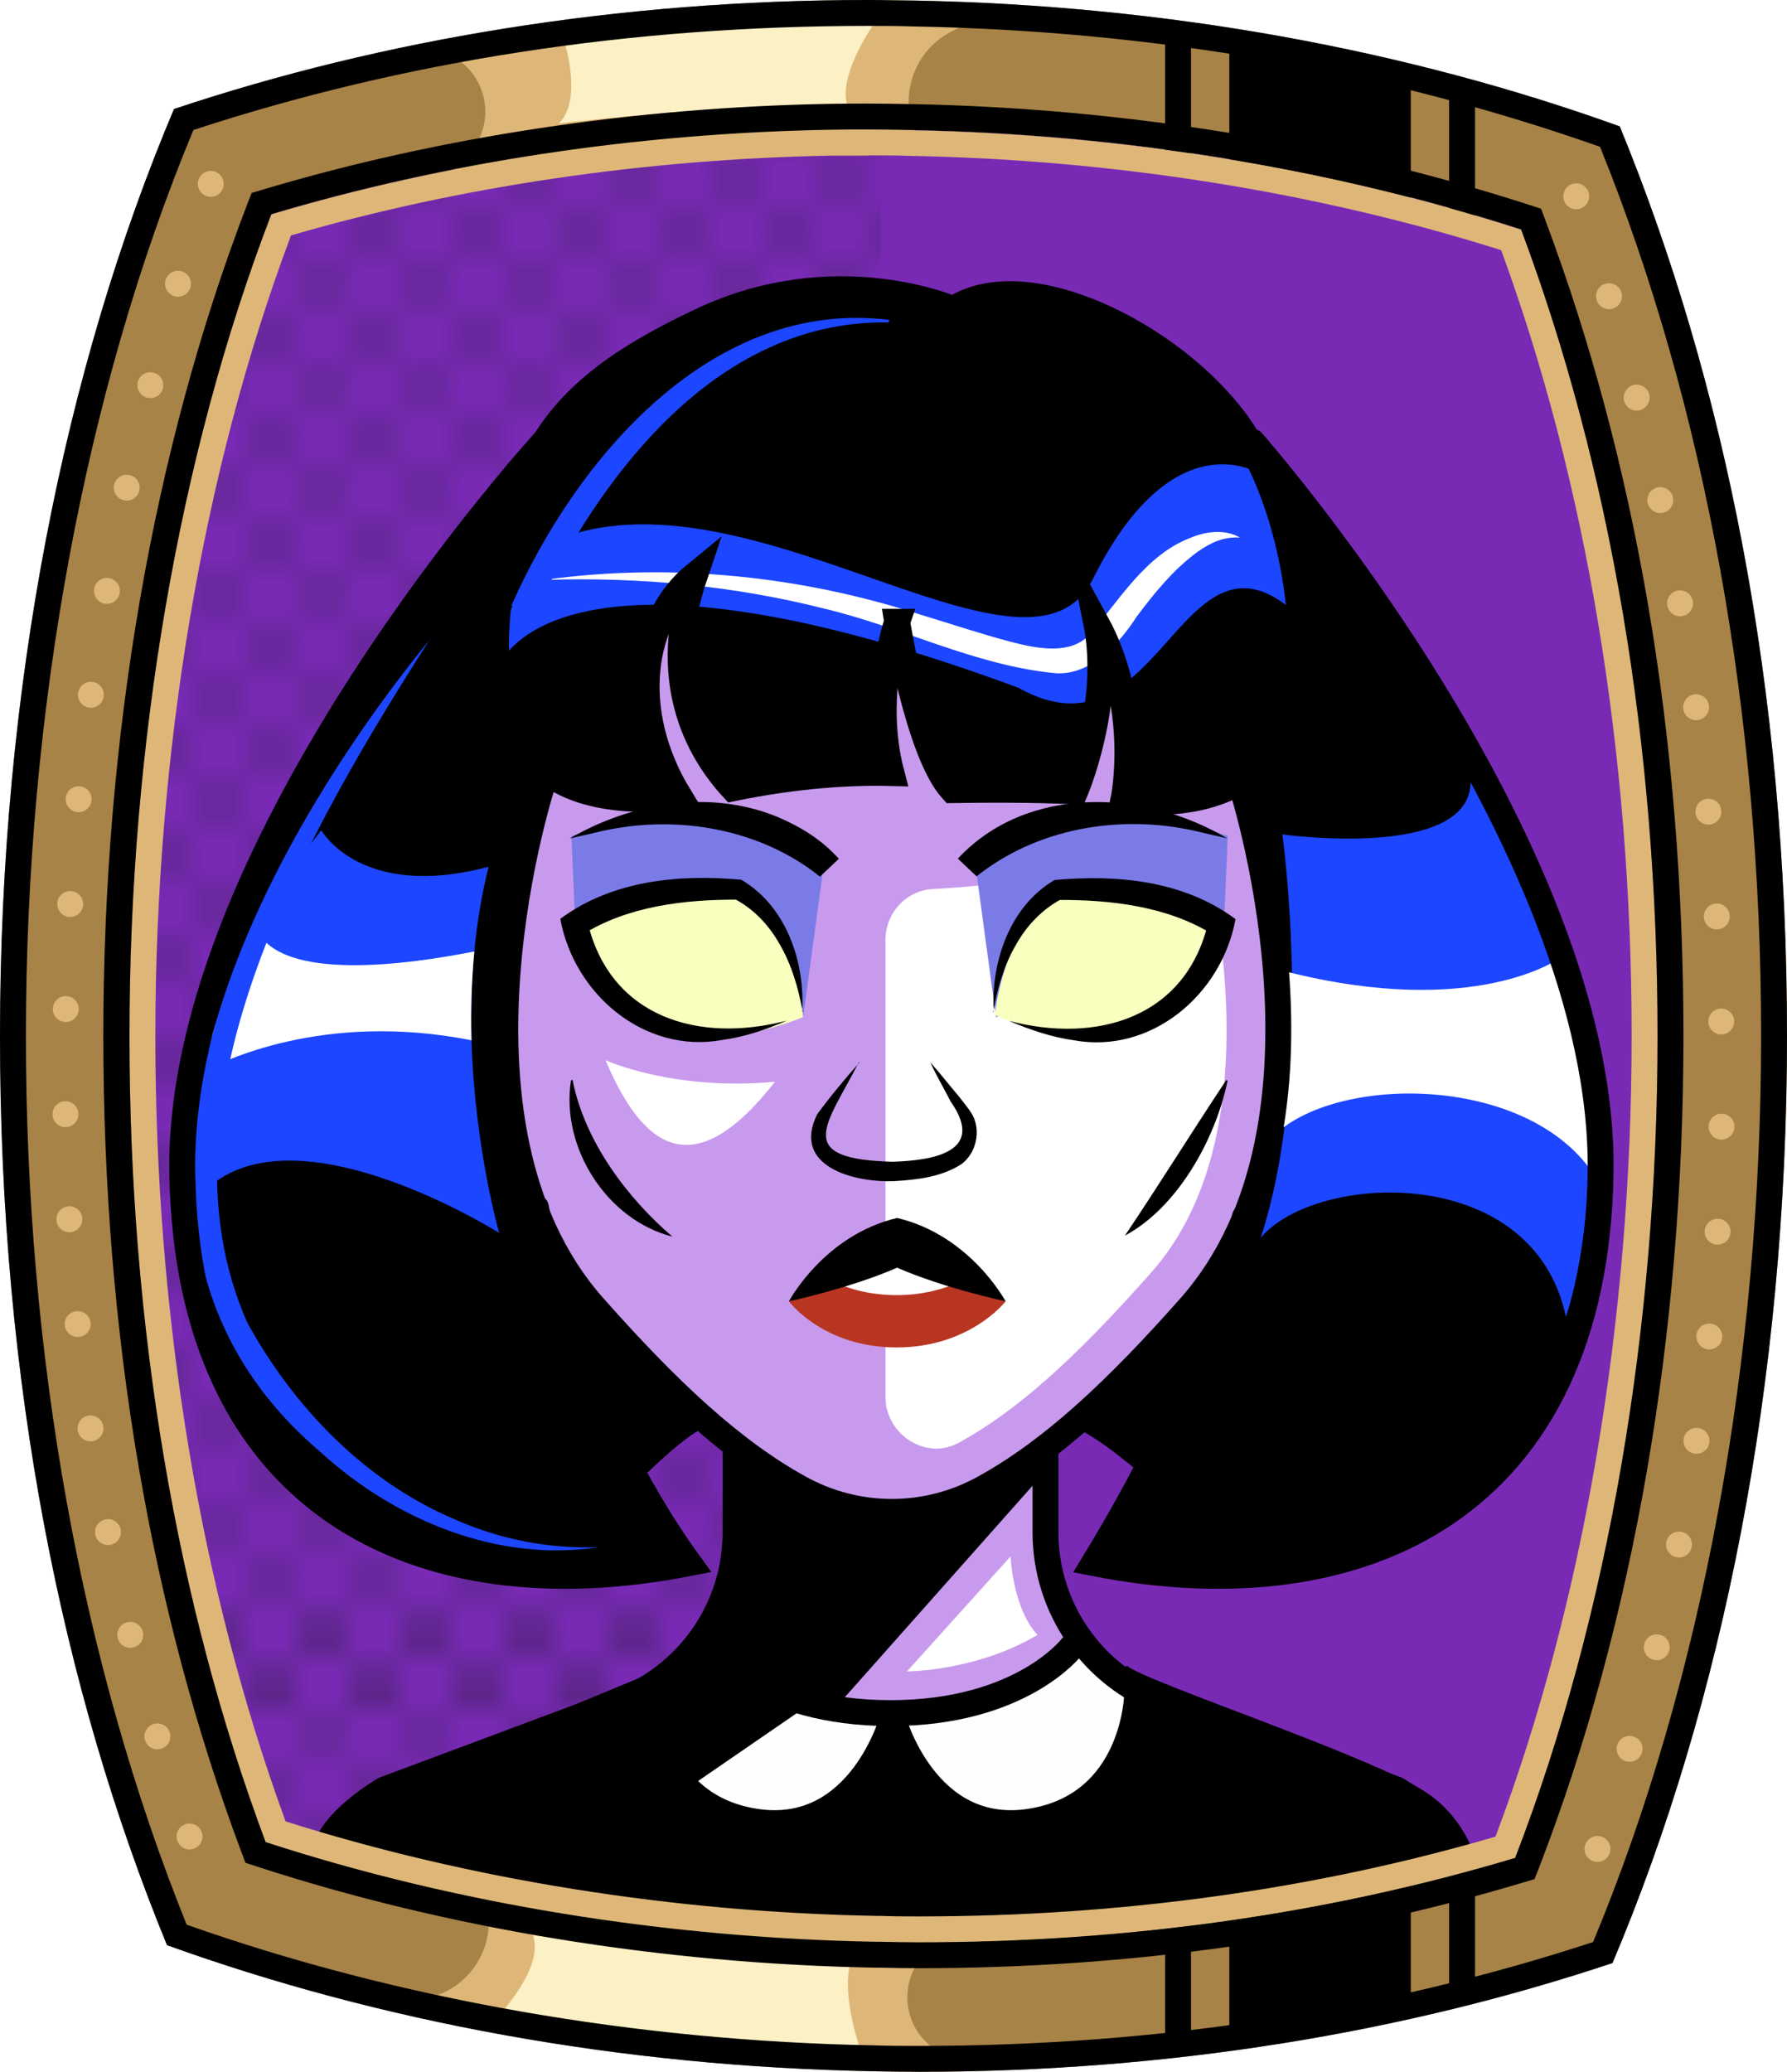 <?xml version="1.0" encoding="UTF-8"?><svg id="Capa_2" xmlns="http://www.w3.org/2000/svg" xmlns:xlink="http://www.w3.org/1999/xlink" viewBox="0 0 69.02 80"><defs><style>.cls-1{fill:#c89aed;}.cls-2{fill:#fff;}.cls-3{fill:#f8ffbf;}.cls-4{fill:#7b7be8;}.cls-5{fill:#a88347;}.cls-6{fill:#782ab5;}.cls-7,.cls-8{stroke:#000;stroke-miterlimit:10;}.cls-7,.cls-8,.cls-9,.cls-10,.cls-11{fill:none;}.cls-8,.cls-9{stroke-linecap:round;}.cls-12{fill:#1c46ff;}.cls-9{stroke:#deb778;stroke-dasharray:0 0 0 4.06;stroke-linejoin:round;}.cls-13{fill:url(#USGS_19_Inundación_de_tierra);}.cls-14{fill:#deb778;}.cls-15{fill:#fefffc;}.cls-11{stroke:#1d1d1b;stroke-dasharray:0 0 2 2;stroke-width:.3px;}.cls-16{fill:#fcf0c5;}.cls-17{fill:#b83521;}</style><pattern id="USGS_19_Inundación_de_tierra" x="0" y="0" width="72" height="72" patternTransform="translate(-92.48 -16063) rotate(-90)" patternUnits="userSpaceOnUse" viewBox="0 0 72 72"><g><rect class="cls-10" width="72" height="72"/><g><line class="cls-11" x1="71" y1="71" x2="144.44" y2="71"/><line class="cls-11" x1="71" y1="67" x2="144.44" y2="67"/><line class="cls-11" x1="71" y1="63" x2="144.44" y2="63"/><line class="cls-11" x1="71" y1="59" x2="144.44" y2="59"/><line class="cls-11" x1="71" y1="55" x2="144.44" y2="55"/><line class="cls-11" x1="71" y1="51" x2="144.44" y2="51"/><line class="cls-11" x1="71" y1="47" x2="144.44" y2="47"/><line class="cls-11" x1="71" y1="43" x2="144.44" y2="43"/><line class="cls-11" x1="71" y1="39" x2="144.44" y2="39"/><line class="cls-11" x1="71" y1="35" x2="144.44" y2="35"/><line class="cls-11" x1="71" y1="31" x2="144.44" y2="31"/><line class="cls-11" x1="71" y1="27" x2="144.44" y2="27"/><line class="cls-11" x1="71" y1="23" x2="144.44" y2="23"/><line class="cls-11" x1="71" y1="19" x2="144.44" y2="19"/><line class="cls-11" x1="71" y1="15" x2="144.44" y2="15"/><line class="cls-11" x1="71" y1="11" x2="144.44" y2="11"/><line class="cls-11" x1="71" y1="7" x2="144.44" y2="7"/><line class="cls-11" x1="71" y1="3" x2="144.44" y2="3"/></g><g><line class="cls-11" x1="-1" y1="71" x2="72.44" y2="71"/><line class="cls-11" x1="-1" y1="67" x2="72.44" y2="67"/><line class="cls-11" x1="-1" y1="63" x2="72.44" y2="63"/><line class="cls-11" x1="-1" y1="59" x2="72.44" y2="59"/><line class="cls-11" x1="-1" y1="55" x2="72.44" y2="55"/><line class="cls-11" x1="-1" y1="51" x2="72.44" y2="51"/><line class="cls-11" x1="-1" y1="47" x2="72.44" y2="47"/><line class="cls-11" x1="-1" y1="43" x2="72.44" y2="43"/><line class="cls-11" x1="-1" y1="39" x2="72.44" y2="39"/><line class="cls-11" x1="-1" y1="35" x2="72.44" y2="35"/><line class="cls-11" x1="-1" y1="31" x2="72.44" y2="31"/><line class="cls-11" x1="-1" y1="27" x2="72.44" y2="27"/><line class="cls-11" x1="-1" y1="23" x2="72.44" y2="23"/><line class="cls-11" x1="-1" y1="19" x2="72.44" y2="19"/><line class="cls-11" x1="-1" y1="15" x2="72.44" y2="15"/><line class="cls-11" x1="-1" y1="11" x2="72.44" y2="11"/><line class="cls-11" x1="-1" y1="7" x2="72.44" y2="7"/><line class="cls-11" x1="-1" y1="3" x2="72.44" y2="3"/><line class="cls-11" x1="1.04" y1="69" x2="74.48" y2="69"/><line class="cls-11" x1="1.04" y1="65" x2="74.48" y2="65"/><line class="cls-11" x1="1.04" y1="61" x2="74.48" y2="61"/><line class="cls-11" x1="1.04" y1="57" x2="74.48" y2="57"/><line class="cls-11" x1="1.04" y1="53" x2="74.48" y2="53"/><line class="cls-11" x1="1.04" y1="49" x2="74.48" y2="49"/><line class="cls-11" x1="1.04" y1="45" x2="74.48" y2="45"/><line class="cls-11" x1="1.04" y1="41" x2="74.48" y2="41"/><line class="cls-11" x1="1.04" y1="37" x2="74.48" y2="37"/><line class="cls-11" x1="1.04" y1="33" x2="74.48" y2="33"/><line class="cls-11" x1="1.04" y1="29" x2="74.48" y2="29"/><line class="cls-11" x1="1.04" y1="25" x2="74.48" y2="25"/><line class="cls-11" x1="1.04" y1="21" x2="74.48" y2="21"/><line class="cls-11" x1="1.04" y1="17" x2="74.48" y2="17"/><line class="cls-11" x1="1.04" y1="13" x2="74.48" y2="13"/><line class="cls-11" x1="1.04" y1="9" x2="74.48" y2="9"/><line class="cls-11" x1="1.04" y1="5" x2="74.48" y2="5"/><line class="cls-11" x1="1.04" y1="1" x2="74.48" y2="1"/></g><g><line class="cls-11" x1="-73" y1="71" x2=".44" y2="71"/><line class="cls-11" x1="-73" y1="67" x2=".44" y2="67"/><line class="cls-11" x1="-73" y1="63" x2=".44" y2="63"/><line class="cls-11" x1="-73" y1="59" x2=".44" y2="59"/><line class="cls-11" x1="-73" y1="55" x2=".44" y2="55"/><line class="cls-11" x1="-73" y1="51" x2=".44" y2="51"/><line class="cls-11" x1="-73" y1="47" x2=".44" y2="47"/><line class="cls-11" x1="-73" y1="43" x2=".44" y2="43"/><line class="cls-11" x1="-73" y1="39" x2=".44" y2="39"/><line class="cls-11" x1="-73" y1="35" x2=".44" y2="35"/><line class="cls-11" x1="-73" y1="31" x2=".44" y2="31"/><line class="cls-11" x1="-73" y1="27" x2=".44" y2="27"/><line class="cls-11" x1="-73" y1="23" x2=".44" y2="23"/><line class="cls-11" x1="-73" y1="19" x2=".44" y2="19"/><line class="cls-11" x1="-73" y1="15" x2=".44" y2="15"/><line class="cls-11" x1="-73" y1="11" x2=".44" y2="11"/><line class="cls-11" x1="-73" y1="7" x2=".44" y2="7"/><line class="cls-11" x1="-73" y1="3" x2=".44" y2="3"/><line class="cls-11" x1="-70.96" y1="69" x2="2.48" y2="69"/><line class="cls-11" x1="-70.96" y1="65" x2="2.48" y2="65"/><line class="cls-11" x1="-70.96" y1="61" x2="2.48" y2="61"/><line class="cls-11" x1="-70.96" y1="57" x2="2.48" y2="57"/><line class="cls-11" x1="-70.96" y1="53" x2="2.48" y2="53"/><line class="cls-11" x1="-70.96" y1="49" x2="2.48" y2="49"/><line class="cls-11" x1="-70.96" y1="45" x2="2.48" y2="45"/><line class="cls-11" x1="-70.96" y1="41" x2="2.48" y2="41"/><line class="cls-11" x1="-70.96" y1="37" x2="2.48" y2="37"/><line class="cls-11" x1="-70.96" y1="33" x2="2.48" y2="33"/><line class="cls-11" x1="-70.96" y1="29" x2="2.48" y2="29"/><line class="cls-11" x1="-70.96" y1="25" x2="2.48" y2="25"/><line class="cls-11" x1="-70.96" y1="21" x2="2.48" y2="21"/><line class="cls-11" x1="-70.96" y1="17" x2="2.48" y2="17"/><line class="cls-11" x1="-70.96" y1="13" x2="2.48" y2="13"/><line class="cls-11" x1="-70.96" y1="9" x2="2.48" y2="9"/><line class="cls-11" x1="-70.96" y1="5" x2="2.48" y2="5"/><line class="cls-11" x1="-70.96" y1="1" x2="2.48" y2="1"/></g></g></pattern></defs><g id="BG"><g><path class="cls-6" d="M64.02,40c0,11.47-1.89,22.39-5.5,31.74-7.2,2.16-14.94,3.26-23.02,3.26-.49,0-.98-.01-1.47-.02h-.17c-8.18-.15-16.29-1.47-23.6-3.85-3.45-9.22-5.26-19.93-5.26-31.13s1.89-22.38,5.48-31.73c6.73-2.01,14.13-3.13,21.6-3.26,.48-.01,.97-.01,1.45-.01,.54,0,1.08,.01,1.63,.02,8.16,.15,16.27,1.47,23.59,3.84,3.46,9.24,5.27,19.95,5.27,31.14Z"/><path class="cls-13" d="M34.03,5.59V74.98h-.17c-8.18-.15-16.29-1.47-23.6-3.85-3.45-9.22-5.26-19.93-5.26-31.13s1.89-22.38,5.48-31.73c6.73-2.01,14.13-3.13,21.6-3.26,.65,.16,1.3,.36,1.95,.58Z"/></g></g><g id="Characters"><g><g><path class="cls-1" d="M25.3,20.73l15.56,.39s4.99,3.82,7.05,8.81c1.76,5.38,1.47,13.7-.2,17.62s-7.34,8.22-7.34,8.22c0,0-.1,1.47-.1,3.23s1.17,4.31,1.17,4.31c0,0-.88,2.25-6.66,2.64s-7.63-2.64-7.63-2.64c0,0,.78-1.17,1.08-2.25s-.1-5.38-.1-5.38c0,0-6.75-5.68-8.22-11.55-1.47-5.68,1.21-14.1,1.21-14.1l4.17-9.29Z"/><path class="cls-2" d="M44.47,49.13c-3,3.39-5.22,5.36-7.42,6.57,0,0-.02,0-.02,.01-1.27,.7-2.83-.32-2.83-1.77v-17.65c0-1.03,.79-1.9,1.82-1.96,3.41-.19,6.91-.78,10.46-1.73,.87,3.65,2.16,11.82-2.01,16.53Z"/><path d="M20.53,18.37s-7.28,6.55-11.53,17.96c-4.25,11.65-1.33,20.87,6.79,23.42,7.28,2.31,10.8,.49,10.8,.49,0,0-6.55-9.22-7.04-17.71-.24-6.92,1.58-12.5,1.58-12.5,0,0,2.31,.85,4.73,.97-2.67-4.61,.97-8.49,.97-8.49-1.21,4.73,1.7,8.01,1.7,8.01l5.58-.61,.61-5.82,1.7,6.07,4.97,.73s1.82-3.88,1.58-5.46c.85,3.64,.24,5.1,.24,5.1,0,0,3.15,.76,4.49-.24,2.43,10.56,1.82,20.63-5.46,29.73,13.23,1.94,20.63-3.4,19.41-16.99-1.33-13.59-13.83-26.45-13.83-26.45,0,0-5.58-7.04-11.16-4.85-7.04-1.82-11.53-.36-16.14,6.67Z"/><path class="cls-12" d="M19.28,47.61s-9.29-5.86-12.12-.61c-.1-1.97,.16-3.85,.6-5.57,.54-2.13,1.36-4.02,2.16-5.53,1.27-2.38,2.49-3.84,2.49-3.84,0,0,1.51,2.72,6.46,1.41-.27,1.09-.45,2.19-.55,3.27-.11,1.18-.14,2.33-.11,3.43,.13,4.18,1.07,7.44,1.07,7.44Z"/><path class="cls-12" d="M49.53,32.22s8.32,1.16,7.16-2.74c5.89,7.26,5.05,17.58,3.79,21.37-1.26-6-9.68-5.58-11.79-3.05,2.11-6.42,.84-15.58,.84-15.58Z"/><path class="cls-12" d="M48.6,18.27s-3.3-2.1-6.39,4.09c-2.54,5.09-13.77-4.97-21.23-1.28-2.75,5.06-1.72,4.66-1.72,4.66,0,0,1.97-5.88,20.08,.82,5.49,3.09,6.26-6.91,10.72-2.87-.34-3.35-1.46-5.41-1.46-5.41Z"/><path class="cls-4" d="M31.83,33.3l-.81,5.98-8.8-3.45-.15-3.54s5.53-2.34,9.76,1Z"/><path class="cls-4" d="M37.66,33.3l.81,5.98,8.8-3.45,.15-3.54s-5.53-2.34-9.76,1Z"/><path class="cls-3" d="M31.02,39.28s-.22-3.95-2.63-5.05c-3.44-.29-6.36,1.68-6.36,1.68,0,0,2.12,6.14,9,3.36Z"/><path class="cls-3" d="M38.42,39.2s.38-3.87,2.79-4.96c3.44-.29,6.36,1.68,6.36,1.68,0,0-2.28,6.06-9.15,3.28Z"/><path d="M40.28,56.92l-8,9.01s-4.41-1.2-5.1-2.84c1.76-2.21,1.32-7,1.32-7,0,0,2.58,2.02,3.97,2.21s4.41,.38,7.88-2.33c.13,.57-.06,.95-.06,.95Z"/><path class="cls-2" d="M39.04,60.09l-4.01,4.45s2.67,0,5.04-1.41c-.96-1.04-1.04-3.04-1.04-3.04Z"/><path class="cls-2" d="M49.69,37.52s-.13,4.63-.44,6.28c2.54-2.35,9.9-2.28,12.37,1.65,.06-3.36-1.4-8.44-1.4-8.44,0,0-3.24,2.35-10.53,.51Z"/><path class="cls-2" d="M18.32,36.74c-.11,1.18-.14,2.33-.11,3.43-5.7-1.13-9.65,.81-10.45,1.26,.54-2.13,1.36-4.02,2.16-5.53,.96,2.03,5.87,1.34,8.4,.84Z"/><path class="cls-2" d="M21.11,22.38c4.82-.66,9.84-.14,14.46,1.36,1.16,.35,2.32,.74,3.46,1.04,1.14,.3,2.3,.48,3.02-.24,1.14-1.29,2.18-3.12,3.95-3.78,.59-.25,1.34-.33,1.89,0-.63-.05-1.15,.21-1.61,.53-.93,.67-1.68,1.59-2.37,2.51-.65,1.01-1.79,2.33-3.2,2.19-3.09-.31-5.86-1.77-8.84-2.48-3.5-.89-7.13-1.23-10.75-1.12h0Z"/><path class="cls-12" d="M16.62,24.66c-4.6,7.21-10.85,17.79-7.08,26.39,1.78,3.26,4.56,6.16,8.03,7.62,1.73,.77,3.65,1.15,5.57,1.07-3.9,.61-7.88-1.04-10.75-3.66-10.22-8.67-2.56-23.09,4.24-31.42h0Z"/><path class="cls-12" d="M19.75,23.39c2.51-5.69,7.74-11.88,14.59-11.04,0,0-.01,.1-.01,.1-6.23-.11-10.6,5.19-13.2,10.28-.17,.42-.82,.78-1.37,.66h0Z"/><path d="M26.14,64.19s-8.33,3.47-10.87,4.47c-2.93,1.73-3.19,4.4-3.19,4.4,0,0,14.78,5.47,23.57,5.47s21.61-5.47,21.61-5.47c0,0-.07-2.47-2.21-3.87s-10.87-4.27-11.52-4.87c-3.39,2.73-9.31,3.6-17.38-.13Z"/><path class="cls-15" d="M26.99,63.42s2.07,2.55,7.16,2.84c-1.6,4.62-4.62,4.56-6.87,3.49s-2.13-4.44-2.13-4.44l1.84-1.89Z"/><path d="M31.3,65.79l-4.8,3.3s-1.72-2.44-1.5-3.94c2.01-1.5,2.17-1.85,2.17-1.85l4.14,2.49Z"/><path class="cls-15" d="M41.7,63.42s-2.07,2.55-7.16,2.84c1.6,4.62,4.62,4.56,6.87,3.49s2.13-4.44,2.13-4.44l-1.84-1.89Z"/><path class="cls-17" d="M38.84,50.25s-1.37,1.78-4.21,1.78-4.16-1.78-4.16-1.78l1.69-.77,2.41-1.09,2.52,1.1,1.75,.76Z"/><path class="cls-2" d="M37.09,49.49c-.64,.29-1.46,.52-2.46,.52s-1.84-.23-2.47-.53l2.41-1.09,2.52,1.1Z"/><path class="cls-8" d="M21.1,16.97s-14.28,15.56-14.06,28.34,9.08,17.11,19.57,15.05c-4.57-6.32-5.91-13.73-5.91-13.73"/><path class="cls-8" d="M48.36,17.05s13.67,15.48,13.46,28.26c-.22,12.78-9.08,17.11-19.57,15.05,4.94-8.1,5.83-13.36,5.83-13.36"/><path class="cls-8" d="M34.65,24.01s-1,2.88-.22,5.84c-1.56-.04-3.64,.08-6.13,.59-1.38-1.5-2.83-4.19-1.46-8.24-2.07,1.69-2.63,5.24-.59,8.57-3.9,.42-7.33-.72-7.08-6.44,.39-7.12,2.76-9.51,7.93-11.95s9.72-.44,9.72-.44c2.82-1.84,8.45,.98,10.94,4.38,2.49,3.41,3.45,10.59,1.29,12.94-2.15,2.35-5.65,1.58-5.65,1.58,0,0,.72-3.54-1.06-6.8,.63,3.16-.81,6.52-.81,6.52,0,0-1.58-.1-4.75-.05-1.34-1.48-2.13-6.5-2.13-6.5Z"/><path class="cls-8" d="M47.88,30.11s4.4,13.22-1.91,20.35c-2.86,3.23-5.34,5.55-7.95,6.99-2.23,1.24-4.92,1.24-7.15,0-2.61-1.44-5.09-3.77-7.95-7-6.31-7.13-1.91-20.35-1.91-20.35"/><path d="M24.26,57.62s2.14-2.27,3.09-2.55c-3.69-3.37-5.91-6.37-5.91-6.37,0,0,1.64,6.42,2.82,8.92Z"/><path d="M44.31,57.12s-1.99-1.77-2.95-2.05c3.69-3.37,5.91-6.37,5.91-6.37,0,0-1.78,5.91-2.97,8.42Z"/><path d="M31,39.07c-.16-.91-.42-1.8-.87-2.58-.43-.78-1.05-1.42-1.8-1.8l.16,.05c-2.04-.01-4.24,.25-5.98,1.34,0,0,.18-.49,.18-.49,.87,3.71,4.31,4.71,7.7,3.82-.8,.35-1.63,.63-2.51,.75-2.99,.54-5.71-1.77-6.24-4.68,2.01-1.49,4.59-1.73,6.99-1.51,1.74,1.02,2.47,3.18,2.35,5.09h0Z"/><path d="M31.67,33.85c-2.31-1.85-5.49-2.4-8.37-1.77,0,0-1.3,.3-1.3,.3,2.39-1.39,5.4-1.91,8.02-.84,.89,.38,1.69,.86,2.38,1.62l-.73,.69h0Z"/><path d="M38.38,39.07c-.11-1.91,.61-4.07,2.35-5.09,2.41-.22,4.98,.02,6.99,1.51-.53,2.91-3.25,5.22-6.24,4.68-.87-.12-1.71-.41-2.51-.75,3.39,.89,6.84-.11,7.7-3.82,0,0,.18,.49,.18,.49-1.73-1.09-3.94-1.35-5.98-1.34,0,0,.16-.05,.16-.05-.74,.38-1.37,1.02-1.8,1.8-.45,.77-.71,1.66-.87,2.58h0Z"/><path d="M36.99,33.16c2.68-2.88,7.24-2.68,10.4-.79,0,0-1.3-.3-1.3-.3-2.88-.63-6.06-.08-8.37,1.77,0,0-.73-.69-.73-.69h0Z"/><path d="M33.17,41.02c-1.24,2.43-2.58,3.74,1.31,3.84,1.52-.05,3.62-.36,2.24-2.32-.26-.51-.55-1-.79-1.52,.38,.42,.73,.88,1.1,1.31,.18,.24,.34,.41,.53,.72,.33,.62,.15,1.46-.41,1.89-.77,.51-1.74,.62-2.65,.67-1.53,.05-3.93-.57-2.94-2.58,.52-.71,1.05-1.34,1.63-2h0Z"/><path d="M22.12,41.73c.48,2.39,2.15,4.57,3.85,6.02-2.53-.64-4.31-3.43-3.92-6.01,0-.04,.06-.06,.07-.01h0Z"/><path d="M47.41,41.75c-.48,2.3-1.97,4.9-3.96,5.96,1.42-2.12,2.51-3.89,3.89-5.97,.01-.04,.08-.04,.07,.01h0Z"/><path d="M38.84,50.25s-2.39-.51-4.19-1.3c-1.8,.79-4.18,1.3-4.18,1.3,0,0,1.35-2.55,4.18-3.22,2.83,.67,4.19,3.22,4.19,3.22Z"/><path class="cls-8" d="M28.41,56.02v3.15c0,2.93-1.82,5.54-4.56,6.57l-9,3.36s-2.26,1.3-2.33,2.6"/><path class="cls-8" d="M40.38,56.02v3.15c0,2.93,1.82,5.54,4.56,6.57l9,3.36s2.26,1.3,2.33,2.6"/><path class="cls-8" d="M27.4,63.6s1.93,2.55,6.99,2.55,7-2.55,7-2.55"/><path class="cls-8" d="M34.48,66.35s-1.25,4.62-5.31,3.99-4.13-4.91-4.13-4.91"/><path class="cls-8" d="M34.48,66.35s1.25,4.62,5.31,3.99,4.13-4.91,4.13-4.91"/></g><path class="cls-2" d="M23.39,40.94s2.63,1.2,6.54,.83c-2.93,3.76-4.96,2.93-6.54-.83Z"/></g></g><g id="Frame"><path class="cls-5" d="M62.56,4.88C54.4,1.94,45.12,.2,35.25,.02c-.57-.01-1.15-.02-1.72-.02C23.88,0,14.77,1.52,6.72,4.21,2.49,14.22,0,26.6,0,40s2.39,25.22,6.45,35.11c8.16,2.94,17.45,4.69,27.32,4.87,.58,.01,1.15,.02,1.73,.02,9.63,0,18.73-1.51,26.78-4.2,4.24-10.01,6.74-22.39,6.74-35.8s-2.4-25.24-6.46-35.12Zm-4.04,66.86c-7.2,2.16-14.94,3.26-23.02,3.26-.49,0-.98-.01-1.47-.02h-.17c-8.18-.15-16.29-1.47-23.6-3.85-3.45-9.22-5.26-19.93-5.26-31.13s1.89-22.38,5.48-31.73c6.73-2.01,14.13-3.13,21.6-3.26,.48-.01,.97-.01,1.45-.01,.54,0,1.08,.01,1.63,.02,8.16,.15,16.27,1.47,23.59,3.84,3.46,9.24,5.27,19.95,5.27,31.14s-1.89,22.39-5.5,31.74Z"/><path class="cls-14" d="M17.21,2.06h0c1.63,.63,2.06,2.75,.81,3.97l-1.26,1.22s8.35-2.37,18.84-1.69h0c-1-1.49-.45-3.52,1.14-4.34l1-.51S28.26-.43,17.21,2.06Z"/><path class="cls-16" d="M21.81,1.66s.7,2.18-.22,3.1c3.77-.41,7.98-.74,11.12-.74-.33-1.33,1.26-3.4,1.26-3.4,0,0-6.17-.26-12.16,1.03Z"/><path class="cls-14" d="M36.25,79.21h0c-1.52-.87-1.62-3.03-.2-4.04l1.43-1.02s-8.61,1.07-18.88-1.19h0c.76,1.63-.09,3.55-1.79,4.11l-1.07,.36s9.19,2.56,20.5,1.78Z"/><path class="cls-16" d="M19.28,77.8s1.76-1.83,1.3-3.09c4.43,.69,9.11,1.14,12.25,1.14-.33,1.33,.44,3.4,.44,3.4,0,0-8-.16-13.99-1.45Z"/><polygon points="47.48 1.77 47.48 6.73 54.49 8.44 54.49 2.62 47.48 1.77"/><line class="cls-7" x1="45.5" y1="1.23" x2="45.5" y2="6.29"/><line class="cls-7" x1="56.47" y1="3.67" x2="56.47" y2="8.73"/><polygon points="47.48 78.74 47.48 73.78 54.49 72.07 54.49 77.88 47.48 78.74"/><line class="cls-7" x1="45.5" y1="79.28" x2="45.5" y2="74.21"/><line class="cls-7" x1="56.47" y1="76.84" x2="56.47" y2="71.77"/><path d="M33.53,1c.56,0,1.14,0,1.7,.02,9.39,.17,18.33,1.74,26.57,4.65,4.07,10.08,6.22,21.94,6.22,34.33s-2.24,24.79-6.49,34.99c-8.12,2.66-16.87,4.01-26.03,4.01-.56,0-1.12,0-1.71-.02-9.25-.17-18.42-1.78-26.58-4.66C3.15,64.25,1,52.39,1,40S3.23,15.21,7.47,5.02C15.6,2.35,24.37,1,33.53,1m0-1C23.88,0,14.77,1.52,6.72,4.21,2.49,14.22,0,26.6,0,40s2.39,25.22,6.45,35.11c8.16,2.94,17.45,4.69,27.32,4.87,.58,.01,1.15,.02,1.73,.02,9.63,0,18.73-1.51,26.78-4.2,4.24-10.01,6.74-22.39,6.74-35.8s-2.4-25.24-6.46-35.12C54.4,1.94,45.12,.2,35.25,.02c-.57,0-1.15-.02-1.72-.02h0Z"/><path class="cls-14" d="M33.53,6c.52,0,1.04,0,1.61,.02,7.87,.14,15.75,1.4,22.84,3.64,3.3,9,5.04,19.47,5.04,30.34s-1.82,21.82-5.26,30.92c-6.98,2.04-14.47,3.08-22.26,3.08-.48,0-.97,0-1.47-.02h-.15c-7.89-.14-15.78-1.41-22.85-3.65-3.29-8.99-5.03-19.46-5.03-30.33s1.81-21.79,5.24-30.91c6.5-1.89,13.7-2.95,20.86-3.08,.47,0,.96,0,1.43,0m0-1c-.48,0-.97,0-1.45,.01-7.47,.13-14.87,1.25-21.6,3.26-3.59,9.35-5.48,20.26-5.48,31.73s1.81,21.91,5.26,31.13c7.31,2.38,15.42,3.7,23.6,3.85h.17c.49,.01,.98,.02,1.47,.02,8.08,0,15.82-1.1,23.02-3.26,3.61-9.35,5.5-20.27,5.5-31.74s-1.81-21.9-5.27-31.14c-7.32-2.37-15.43-3.69-23.59-3.84-.55,0-1.09-.02-1.63-.02h0Z"/><path d="M33.53,5c.54,0,1.08,.01,1.63,.02,8.16,.15,16.27,1.47,23.59,3.84,3.46,9.24,5.27,19.95,5.27,31.14s-1.89,22.39-5.5,31.74c-7.2,2.16-14.94,3.26-23.02,3.26-.49,0-.98-.01-1.47-.02h-.17c-8.18-.15-16.29-1.47-23.6-3.85-3.45-9.22-5.26-19.93-5.26-31.13s1.89-22.38,5.48-31.73c6.73-2.01,14.13-3.13,21.6-3.26,.48-.01,.97-.01,1.45-.01m0-1c-.49,0-.98,0-1.47,.01-7.51,.13-15.07,1.27-21.87,3.3l-.47,.14-.18,.46c-3.63,9.45-5.55,20.55-5.55,32.09s1.84,22.17,5.32,31.48l.17,.45,.46,.15c7.37,2.4,15.63,3.75,23.89,3.9h.19c.48,.01,.97,.02,1.47,.02,8.16,0,16-1.11,23.31-3.3l.47-.14,.18-.46c3.64-9.43,5.57-20.53,5.57-32.1s-1.84-22.17-5.33-31.49l-.17-.45-.46-.15c-7.39-2.39-15.65-3.74-23.88-3.89-.58-.01-1.12-.02-1.65-.02h0Z"/><path class="cls-9" d="M8.14,7.1s-12.66,32.94,0,66.06"/><path class="cls-9" d="M60.88,7.58s12.66,32.94,0,66.06"/></g></svg>